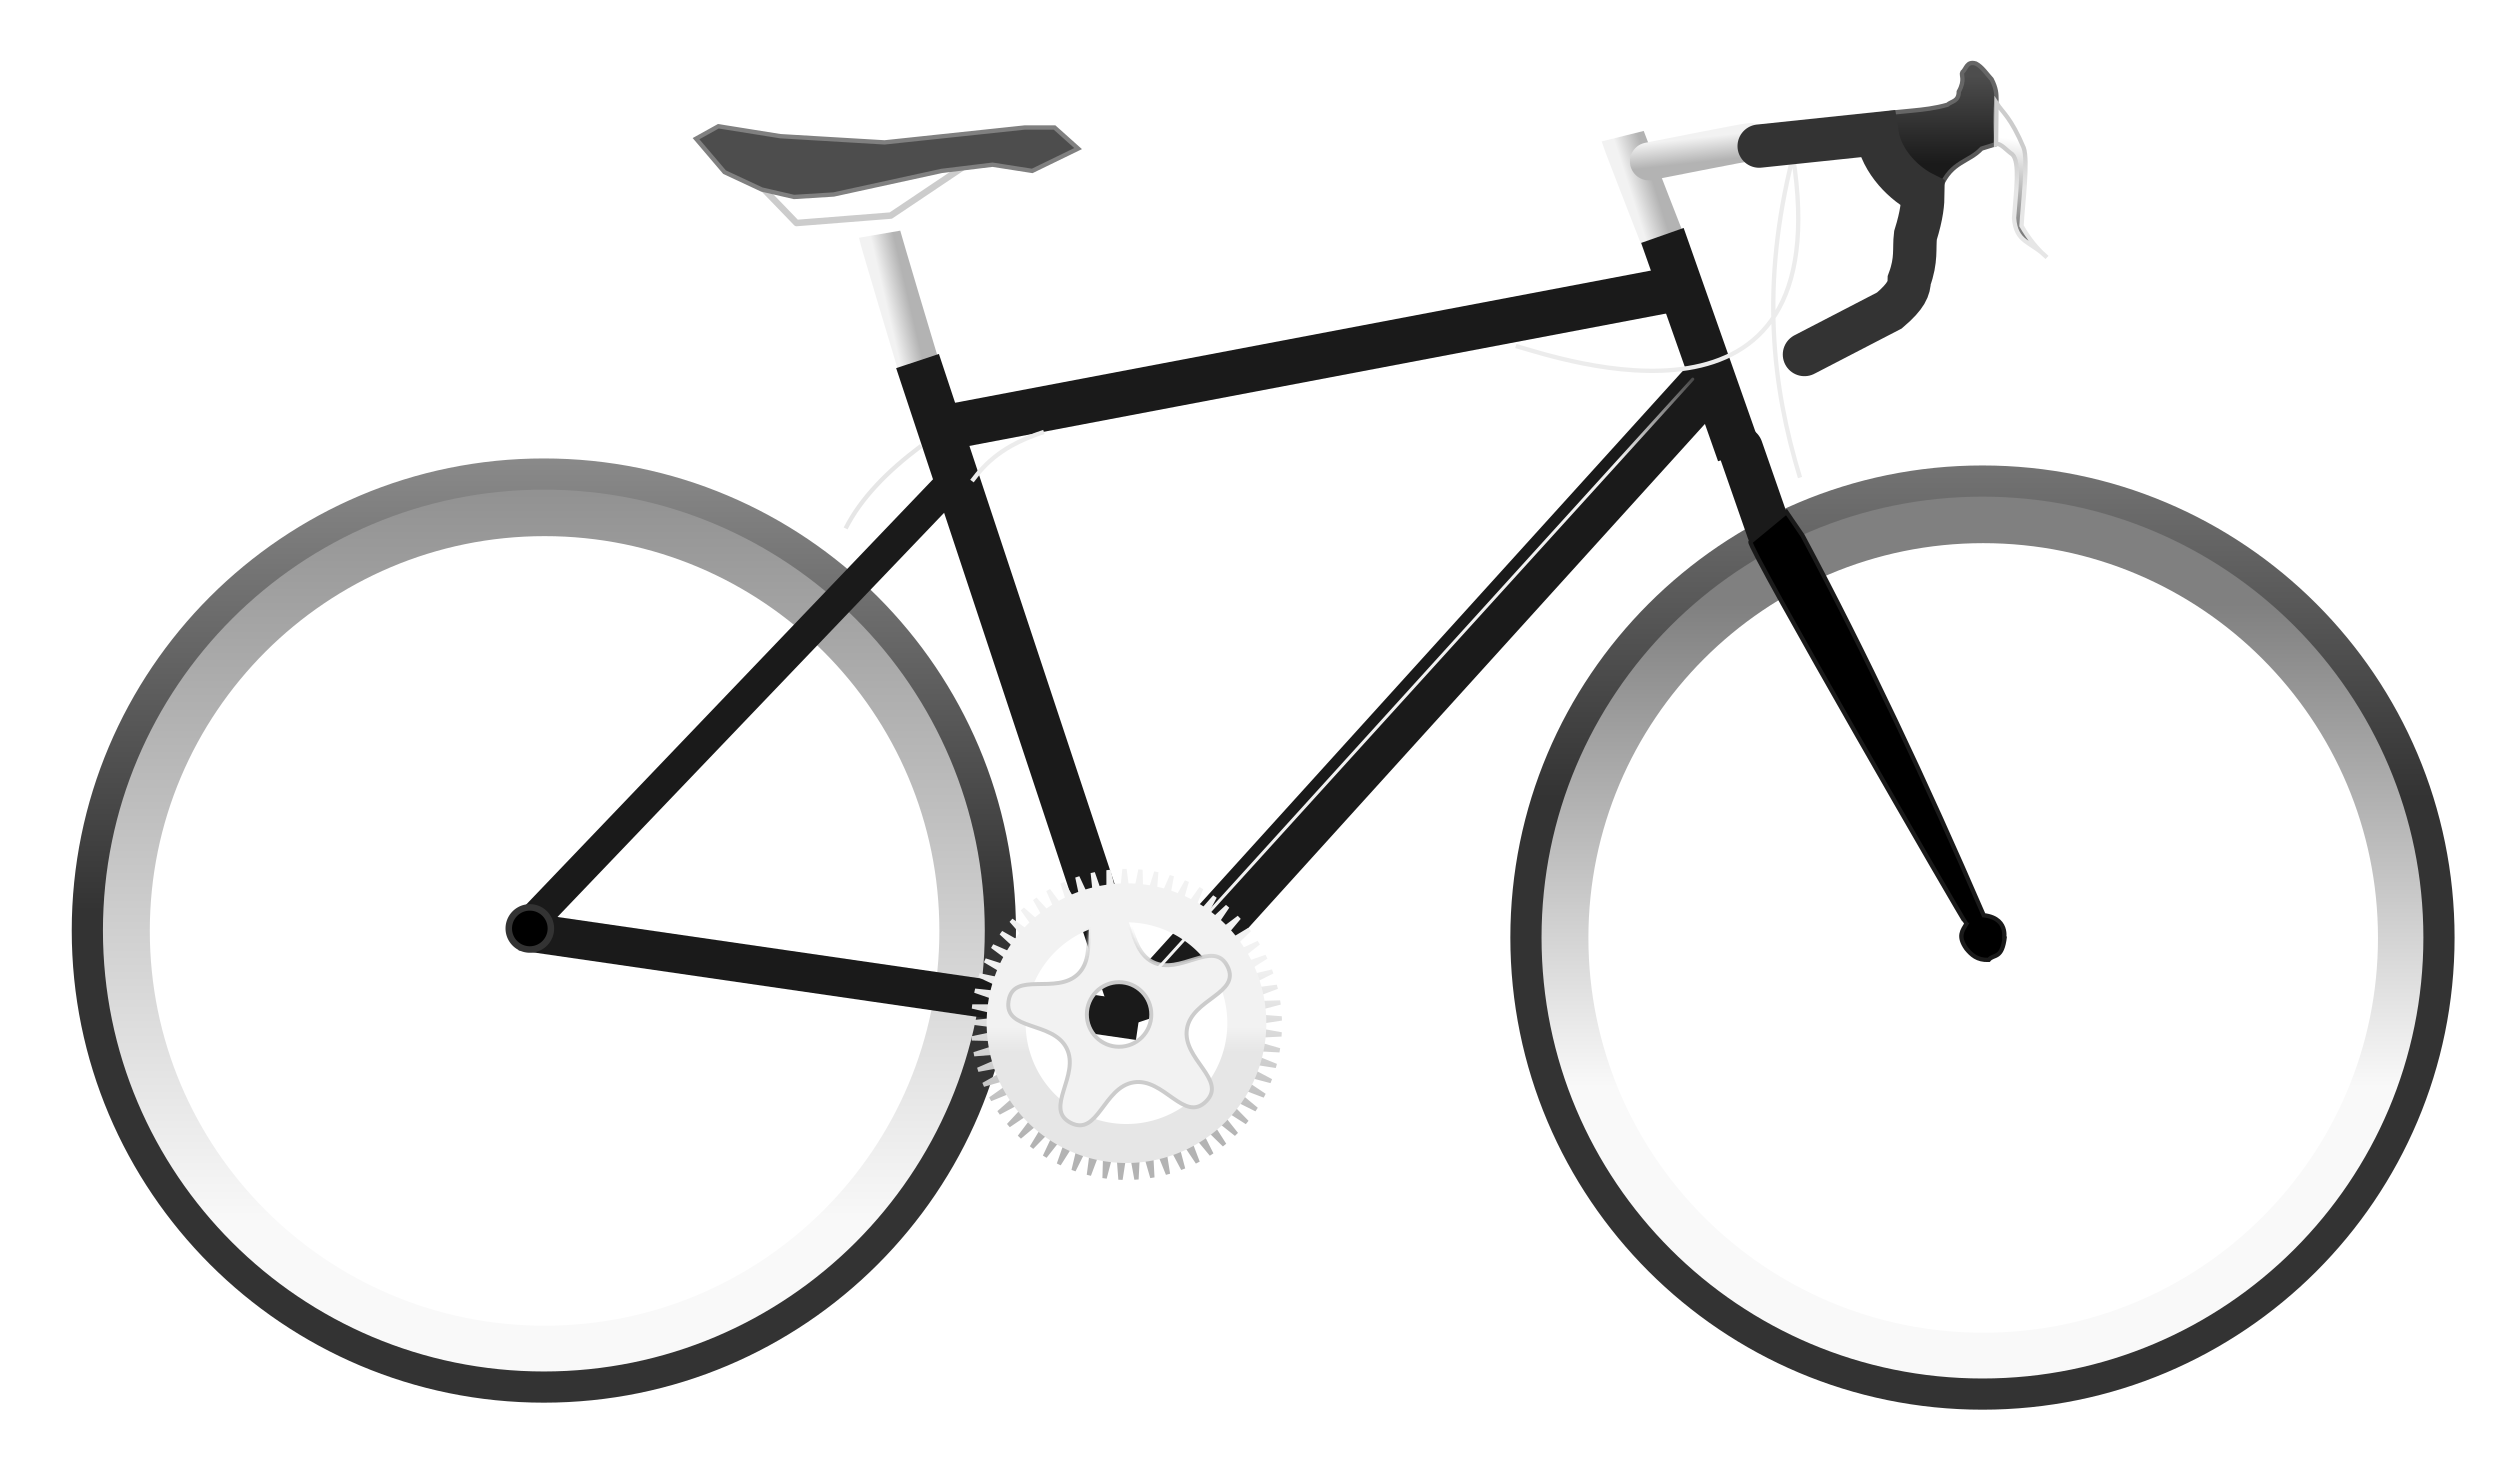 <?xml version="1.0" encoding="UTF-8" standalone="no"?>
<!-- Created with Inkscape (http://www.inkscape.org/) -->

<svg
   xmlns:dc="http://purl.org/dc/elements/1.1/"
   xmlns:cc="http://creativecommons.org/ns#"
   xmlns:rdf="http://www.w3.org/1999/02/22-rdf-syntax-ns#"
   xmlns:svg="http://www.w3.org/2000/svg"
   xmlns="http://www.w3.org/2000/svg"
   xmlns:xlink="http://www.w3.org/1999/xlink"
   xmlns:sodipodi="http://sodipodi.sourceforge.net/DTD/sodipodi-0.dtd"
   xmlns:inkscape="http://www.inkscape.org/namespaces/inkscape"
   id="svg2"
   version="1.1"
   inkscape:version="0.48.2 r9819"
   width="577"
   height="339"
   sodipodi:docname="road.svg">
  <defs
     id="defs6">
    <linearGradient
       inkscape:collect="always"
       id="linearGradient3939">
      <stop
         style="stop-color:#f2f2f2;stop-opacity:1;"
         offset="0"
         id="stop3941" />
      <stop
         style="stop-color:#f2f2f2;stop-opacity:0;"
         offset="1"
         id="stop3943" />
    </linearGradient>
    <linearGradient
       inkscape:collect="always"
       id="linearGradient3974">
      <stop
         style="stop-color:#cccccc;stop-opacity:1"
         offset="0"
         id="stop3976" />
      <stop
         style="stop-color:#e6e6e6;stop-opacity:1"
         offset="1"
         id="stop3978" />
    </linearGradient>
    <linearGradient
       inkscape:collect="always"
       id="linearGradient3966">
      <stop
         style="stop-color:#666666;stop-opacity:1"
         offset="0"
         id="stop3968" />
      <stop
         style="stop-color:#ffffff;stop-opacity:1"
         offset="1"
         id="stop3970" />
    </linearGradient>
    <linearGradient
       inkscape:collect="always"
       id="linearGradient3956">
      <stop
         style="stop-color:#4d4d4d;stop-opacity:1"
         offset="0"
         id="stop3958" />
      <stop
         style="stop-color:#666666;stop-opacity:1"
         offset="1"
         id="stop3960" />
    </linearGradient>
    <linearGradient
       inkscape:collect="always"
       id="linearGradient3948">
      <stop
         style="stop-color:#1a1a1a;stop-opacity:1"
         offset="0"
         id="stop3950" />
      <stop
         style="stop-color:#4d4d4d;stop-opacity:1"
         offset="1"
         id="stop3952" />
    </linearGradient>
    <linearGradient
       inkscape:collect="always"
       id="linearGradient3900">
      <stop
         style="stop-color:#cccccc;stop-opacity:1;"
         offset="0"
         id="stop3902" />
      <stop
         style="stop-color:#cccccc;stop-opacity:0;"
         offset="1"
         id="stop3904" />
    </linearGradient>
    <linearGradient
       inkscape:collect="always"
       id="linearGradient3887">
      <stop
         style="stop-color:#e6e6e6;stop-opacity:1"
         offset="0"
         id="stop3889" />
      <stop
         style="stop-color:#f2f2f2;stop-opacity:1"
         offset="1"
         id="stop3891" />
    </linearGradient>
    <linearGradient
       inkscape:collect="always"
       id="linearGradient3877">
      <stop
         style="stop-color:#f2f2f2;stop-opacity:1"
         offset="0"
         id="stop3879" />
      <stop
         style="stop-color:#b3b3b3;stop-opacity:1"
         offset="1"
         id="stop3881" />
    </linearGradient>
    <linearGradient
       inkscape:collect="always"
       id="linearGradient3836">
      <stop
         style="stop-color:#333333;stop-opacity:1"
         offset="0"
         id="stop3838" />
      <stop
         style="stop-color:#999999;stop-opacity:1"
         offset="1"
         id="stop3840" />
    </linearGradient>
    <linearGradient
       inkscape:collect="always"
       id="linearGradient3812">
      <stop
         style="stop-color:#808080;stop-opacity:1"
         offset="0"
         id="stop3814" />
      <stop
         style="stop-color:#f9f9f9;stop-opacity:1"
         offset="1"
         id="stop3816" />
    </linearGradient>
    <linearGradient
       inkscape:collect="always"
       xlink:href="#linearGradient3812"
       id="linearGradient3818"
       x1="434.64"
       y1="150.59"
       x2="434.64"
       y2="271.568"
       gradientUnits="userSpaceOnUse" />
    <linearGradient
       inkscape:collect="always"
       xlink:href="#linearGradient3812"
       id="linearGradient3834"
       x1="442.556"
       y1="92.584"
       x2="442.556"
       y2="307.502"
       gradientUnits="userSpaceOnUse" />
    <linearGradient
       inkscape:collect="always"
       xlink:href="#linearGradient3836"
       id="linearGradient3842"
       x1="438.478"
       y1="201.962"
       x2="438.478"
       y2="79.52"
       gradientUnits="userSpaceOnUse" />
    <linearGradient
       inkscape:collect="always"
       xlink:href="#linearGradient3836"
       id="linearGradient3850"
       x1="432.81"
       y1="229.694"
       x2="432.81"
       y2="106.874"
       gradientUnits="userSpaceOnUse" />
    <linearGradient
       inkscape:collect="always"
       xlink:href="#linearGradient3877"
       id="linearGradient3883"
       x1="262.869"
       y1="240.445"
       x2="262.869"
       y2="280.356"
       gradientUnits="userSpaceOnUse" />
    <linearGradient
       inkscape:collect="always"
       xlink:href="#linearGradient3887"
       id="linearGradient3893"
       x1="268.074"
       y1="260.559"
       x2="268.074"
       y2="254.752"
       gradientUnits="userSpaceOnUse" />
    <linearGradient
       inkscape:collect="always"
       xlink:href="#linearGradient3900"
       id="linearGradient3906"
       x1="266.015"
       y1="240.56"
       x2="266.015"
       y2="231.536"
       gradientUnits="userSpaceOnUse" />
    <linearGradient
       inkscape:collect="always"
       xlink:href="#linearGradient3877"
       id="linearGradient3918"
       x1="387.255"
       y1="65.996"
       x2="392.674"
       y2="64.278"
       gradientUnits="userSpaceOnUse" />
    <linearGradient
       inkscape:collect="always"
       xlink:href="#linearGradient3877"
       id="linearGradient3928"
       gradientUnits="userSpaceOnUse"
       x1="387.255"
       y1="65.996"
       x2="392.674"
       y2="64.278"
       gradientTransform="matrix(-0.114,0.971,-0.763,-0.22,494.868,-311.779)" />
    <linearGradient
       inkscape:collect="always"
       xlink:href="#linearGradient3877"
       id="linearGradient3934"
       gradientUnits="userSpaceOnUse"
       x1="387.255"
       y1="65.996"
       x2="392.674"
       y2="64.278"
       gradientTransform="matrix(0.933,0.055,-0.059,0.998,-143.002,1.626)" />
    <linearGradient
       inkscape:collect="always"
       xlink:href="#linearGradient3948"
       id="linearGradient3954"
       x1="461.495"
       y1="55.637"
       x2="461.495"
       y2="35.307"
       gradientUnits="userSpaceOnUse" />
    <linearGradient
       inkscape:collect="always"
       xlink:href="#linearGradient3956"
       id="linearGradient3962"
       x1="463.722"
       y1="62.447"
       x2="463.722"
       y2="44.079"
       gradientUnits="userSpaceOnUse" />
    <linearGradient
       inkscape:collect="always"
       xlink:href="#linearGradient3966"
       id="linearGradient3972"
       x1="474.566"
       y1="75.198"
       x2="477.995"
       y2="50.397"
       gradientUnits="userSpaceOnUse" />
    <linearGradient
       inkscape:collect="always"
       xlink:href="#linearGradient3974"
       id="linearGradient3980"
       x1="469.403"
       y1="55.358"
       x2="472.124"
       y2="62.849"
       gradientUnits="userSpaceOnUse" />
    <linearGradient
       inkscape:collect="always"
       xlink:href="#linearGradient3812"
       id="linearGradient3852"
       gradientUnits="userSpaceOnUse"
       x1="434.64"
       y1="150.59"
       x2="434.64"
       y2="271.568" />
    <linearGradient
       inkscape:collect="always"
       xlink:href="#linearGradient3836"
       id="linearGradient3854"
       gradientUnits="userSpaceOnUse"
       x1="438.478"
       y1="201.962"
       x2="438.478"
       y2="79.52" />
    <linearGradient
       inkscape:collect="always"
       xlink:href="#linearGradient3812"
       id="linearGradient3856"
       gradientUnits="userSpaceOnUse"
       x1="442.556"
       y1="92.584"
       x2="442.556"
       y2="307.502" />
    <linearGradient
       inkscape:collect="always"
       xlink:href="#linearGradient3836"
       id="linearGradient3858"
       gradientUnits="userSpaceOnUse"
       x1="432.81"
       y1="229.694"
       x2="432.81"
       y2="106.874" />
    <linearGradient
       inkscape:collect="always"
       xlink:href="#linearGradient3877"
       id="linearGradient3860"
       gradientUnits="userSpaceOnUse"
       x1="387.255"
       y1="65.996"
       x2="392.674"
       y2="64.278" />
    <linearGradient
       inkscape:collect="always"
       xlink:href="#linearGradient3877"
       id="linearGradient3862"
       gradientUnits="userSpaceOnUse"
       gradientTransform="matrix(0.933,0.055,-0.059,0.998,-143.002,1.626)"
       x1="387.255"
       y1="65.996"
       x2="392.674"
       y2="64.278" />
    <linearGradient
       inkscape:collect="always"
       xlink:href="#linearGradient3877"
       id="linearGradient3864"
       gradientUnits="userSpaceOnUse"
       x1="262.869"
       y1="240.445"
       x2="262.869"
       y2="280.356" />
    <linearGradient
       inkscape:collect="always"
       xlink:href="#linearGradient3887"
       id="linearGradient3866"
       gradientUnits="userSpaceOnUse"
       x1="268.074"
       y1="260.559"
       x2="268.074"
       y2="254.752" />
    <linearGradient
       inkscape:collect="always"
       xlink:href="#linearGradient3900"
       id="linearGradient3868"
       gradientUnits="userSpaceOnUse"
       x1="266.015"
       y1="240.56"
       x2="266.015"
       y2="231.536" />
    <linearGradient
       inkscape:collect="always"
       xlink:href="#linearGradient3877"
       id="linearGradient3870"
       gradientUnits="userSpaceOnUse"
       gradientTransform="matrix(-0.114,0.971,-0.763,-0.22,494.868,-311.779)"
       x1="387.255"
       y1="65.996"
       x2="392.674"
       y2="64.278" />
    <linearGradient
       inkscape:collect="always"
       xlink:href="#linearGradient3948"
       id="linearGradient3872"
       gradientUnits="userSpaceOnUse"
       x1="461.495"
       y1="55.637"
       x2="461.495"
       y2="35.307" />
    <linearGradient
       inkscape:collect="always"
       xlink:href="#linearGradient3956"
       id="linearGradient3874"
       gradientUnits="userSpaceOnUse"
       x1="463.722"
       y1="62.447"
       x2="463.722"
       y2="44.079" />
    <linearGradient
       inkscape:collect="always"
       xlink:href="#linearGradient3966"
       id="linearGradient3876"
       gradientUnits="userSpaceOnUse"
       x1="474.566"
       y1="75.198"
       x2="477.995"
       y2="50.397" />
    <linearGradient
       inkscape:collect="always"
       xlink:href="#linearGradient3974"
       id="linearGradient3878"
       gradientUnits="userSpaceOnUse"
       x1="469.403"
       y1="55.358"
       x2="472.124"
       y2="62.849" />
    <linearGradient
       inkscape:collect="always"
       xlink:href="#linearGradient3966"
       id="linearGradient3884"
       gradientUnits="userSpaceOnUse"
       x1="474.566"
       y1="75.198"
       x2="477.995"
       y2="50.397"
       gradientTransform="translate(-9.718,-17.816)" />
    <linearGradient
       inkscape:collect="always"
       xlink:href="#linearGradient3974"
       id="linearGradient3886"
       gradientUnits="userSpaceOnUse"
       x1="469.403"
       y1="55.358"
       x2="472.124"
       y2="62.849"
       gradientTransform="translate(-9.718,-17.816)" />
    <linearGradient
       inkscape:collect="always"
       xlink:href="#linearGradient3948"
       id="linearGradient3889"
       gradientUnits="userSpaceOnUse"
       x1="461.495"
       y1="55.637"
       x2="461.495"
       y2="35.307"
       gradientTransform="translate(-9.718,-17.816)" />
    <linearGradient
       inkscape:collect="always"
       xlink:href="#linearGradient3956"
       id="linearGradient3891"
       gradientUnits="userSpaceOnUse"
       x1="463.722"
       y1="62.447"
       x2="463.722"
       y2="44.079"
       gradientTransform="translate(-9.718,-17.816)" />
    <linearGradient
       inkscape:collect="always"
       xlink:href="#linearGradient3877"
       id="linearGradient3899"
       gradientUnits="userSpaceOnUse"
       gradientTransform="matrix(-0.114,0.971,-0.763,-0.22,485.15,-329.595)"
       x1="387.255"
       y1="65.996"
       x2="392.674"
       y2="64.278" />
    <linearGradient
       inkscape:collect="always"
       xlink:href="#linearGradient3900"
       id="linearGradient3902"
       gradientUnits="userSpaceOnUse"
       x1="266.015"
       y1="240.56"
       x2="266.015"
       y2="231.536"
       gradientTransform="translate(-9.718,-17.816)" />
    <linearGradient
       inkscape:collect="always"
       xlink:href="#linearGradient3877"
       id="linearGradient3916"
       gradientUnits="userSpaceOnUse"
       gradientTransform="matrix(0.933,0.055,-0.059,0.998,-152.72,-16.19)"
       x1="387.255"
       y1="65.996"
       x2="392.674"
       y2="64.278" />
    <linearGradient
       inkscape:collect="always"
       xlink:href="#linearGradient3877"
       id="linearGradient3919"
       gradientUnits="userSpaceOnUse"
       x1="387.255"
       y1="65.996"
       x2="392.674"
       y2="64.278"
       gradientTransform="translate(-9.718,-17.816)" />
    <linearGradient
       inkscape:collect="always"
       xlink:href="#linearGradient3939"
       id="linearGradient3945"
       x1="372.935"
       y1="106.031"
       x2="396.255"
       y2="82.749"
       gradientUnits="userSpaceOnUse" />
  </defs>
  <sodipodi:namedview
     pagecolor="#ffffff"
     bordercolor="#666666"
     borderopacity="1"
     objecttolerance="10"
     gridtolerance="10"
     guidetolerance="10"
     inkscape:pageopacity="0"
     inkscape:pageshadow="2"
     inkscape:window-width="1203"
     inkscape:window-height="756"
     id="namedview4"
     showgrid="false"
     inkscape:zoom="1.2348295"
     inkscape:cx="236.4341"
     inkscape:cy="175.3583"
     inkscape:window-x="18"
     inkscape:window-y="0"
     inkscape:window-maximized="0"
     inkscape:current-layer="svg2" />
  <g
     id="front-wheel"
     transform="translate(-9.718,-17.816)">
    <path
       transform="matrix(0.921,0,0,0.921,37.083,18.587)"
       sodipodi:type="arc"
       style="fill:none;stroke:url(#linearGradient3852);stroke-width:12.866;stroke-linecap:round;stroke-linejoin:miter;stroke-miterlimit:4;stroke-dasharray:none"
       id="path3800"
       sodipodi:cx="467.27026"
       sodipodi:cy="234.20776"
       sodipodi:rx="105.36488"
       sodipodi:ry="105.36488"
       d="m 572.635,234.208 c 0,58.191 -47.173,105.365 -105.365,105.365 -58.191,0 -105.365,-47.173 -105.365,-105.365 0,-58.191 47.173,-105.365 105.365,-105.365 58.191,0 105.365,47.173 105.365,105.365 z" />
    <path
       d="m 572.635,234.208 c 0,58.191 -47.173,105.365 -105.365,105.365 -58.191,0 -105.365,-47.173 -105.365,-105.365 0,-58.191 47.173,-105.365 105.365,-105.365 58.191,0 105.365,47.173 105.365,105.365 z"
       sodipodi:ry="105.36488"
       sodipodi:rx="105.36488"
       sodipodi:cy="234.20776"
       sodipodi:cx="467.27026"
       id="path3798"
       style="fill:none;stroke:url(#linearGradient3854);stroke-width:7.2;stroke-linecap:round;stroke-linejoin:miter;stroke-miterlimit:4;stroke-dasharray:none"
       sodipodi:type="arc" />
  </g>
  <g
     id="rear-wheel"
     transform="translate(-341.748,-19.436)">
    <path
       d="m 572.635,234.208 c 0,58.191 -47.173,105.365 -105.365,105.365 -58.191,0 -105.365,-47.173 -105.365,-105.365 0,-58.191 47.173,-105.365 105.365,-105.365 58.191,0 105.365,47.173 105.365,105.365 z"
       sodipodi:ry="105.36488"
       sodipodi:rx="105.36488"
       sodipodi:cy="234.20776"
       sodipodi:cx="467.27026"
       id="path3808"
       style="fill:none;stroke:url(#linearGradient3856);stroke-width:12.866;stroke-linecap:round;stroke-linejoin:miter;stroke-miterlimit:4;stroke-dasharray:none"
       sodipodi:type="arc"
       transform="matrix(0.921,0,0,0.921,37.083,18.587)" />
    <path
       sodipodi:type="arc"
       style="fill:none;stroke:url(#linearGradient3858);stroke-width:7.2;stroke-linecap:round;stroke-linejoin:miter;stroke-miterlimit:4;stroke-dasharray:none"
       id="path3810"
       sodipodi:cx="467.27026"
       sodipodi:cy="234.20776"
       sodipodi:rx="105.36488"
       sodipodi:ry="105.36488"
       d="m 572.635,234.208 c 0,58.191 -47.173,105.365 -105.365,105.365 -58.191,0 -105.365,-47.173 -105.365,-105.365 0,-58.191 47.173,-105.365 105.365,-105.365 58.191,0 105.365,47.173 105.365,105.365 z" />
  </g>
  <path
     style="fill:none;stroke:url(#linearGradient3919);stroke-width:10;stroke-linecap:butt;stroke-linejoin:miter;stroke-miterlimit:4;stroke-opacity:1;stroke-dasharray:none"
     d="m 374.52,31.43 c 0.286,1.145 11.166,28.918 11.166,28.918"
     id="stem"
     inkscape:connector-curvature="0" />
  <path
     inkscape:connector-curvature="0"
     id="seat-post"
     d="m 203.015,54.054 c 0.2,1.159 8.725,29.481 8.725,29.481"
     style="fill:none;stroke:url(#linearGradient3916);stroke-width:9.669;stroke-linecap:butt;stroke-linejoin:miter;stroke-miterlimit:4;stroke-opacity:1;stroke-dasharray:none" />
  <g
     id="color-me"
     style="fill:#000000;stroke:#1a1a1a"
     transform="translate(-9.718,-17.816)">
    <path
       inkscape:connector-curvature="0"
       id="path2987"
       d="m 393.4,72.152 17.752,50.392"
       style="fill:#000000;stroke:#1a1a1a;stroke-width:10.4;stroke-linecap:butt;stroke-linejoin:miter;stroke-miterlimit:4;stroke-opacity:1;stroke-dasharray:none" />
    <path
       inkscape:connector-curvature="0"
       id="path3757"
       d="M 397.981,84.177 226.191,116.818"
       style="fill:#000000;stroke:#1a1a1a;stroke-width:10.4;stroke-linecap:butt;stroke-linejoin:miter;stroke-miterlimit:4;stroke-opacity:1;stroke-dasharray:none" />
    <path
       sodipodi:nodetypes="cc"
       inkscape:connector-curvature="0"
       id="path3759"
       d="M 405.998,103.647 273.72,249.669"
       style="fill:#000000;stroke:#1a1a1a;stroke-width:12;stroke-linecap:butt;stroke-linejoin:miter;stroke-miterlimit:4;stroke-opacity:1;stroke-dasharray:none" />
    <path
       sodipodi:nodetypes="cc"
       style="fill:#000000;stroke:#1a1a1a;stroke-width:10.4;stroke-linecap:butt;stroke-linejoin:miter;stroke-miterlimit:4;stroke-opacity:1;stroke-dasharray:none"
       d="m 221.485,101.144 50.641,152.745"
       id="path3761"
       inkscape:connector-curvature="0" />
    <path
       sodipodi:nodetypes="cc"
       inkscape:connector-curvature="0"
       id="path3763"
       d="m 130.028,232.738 142.507,20.691"
       style="fill:#000000;stroke:#1a1a1a;stroke-width:8.9;stroke-linecap:butt;stroke-linejoin:miter;stroke-miterlimit:4;stroke-opacity:1;stroke-dasharray:none" />
    <path
       style="fill:#000000;stroke:#1a1a1a;stroke-width:7.2;stroke-linecap:butt;stroke-linejoin:miter;stroke-miterlimit:4;stroke-opacity:1;stroke-dasharray:none"
       d="M 129.75,233.267 229.292,129.211"
       id="path3765"
       inkscape:connector-curvature="0"
       sodipodi:nodetypes="cc" />
    <path
       sodipodi:nodetypes="cc"
       style="fill:#000000;stroke:#1a1a1a;stroke-width:10.4;stroke-linecap:round;stroke-linejoin:miter;stroke-miterlimit:4;stroke-opacity:1;stroke-dasharray:none"
       d="m 411.438,121.399 6.585,18.897"
       id="path3777"
       inkscape:connector-curvature="0" />
    <path
       sodipodi:nodetypes="ccccccccc"
       inkscape:connector-curvature="0"
       id="path3786"
       d="m 413.729,142.872 c -0.881,0.852 49.462,88.067 49.819,88.186 -0.856,1.481 -2.085,2.775 0,5.726 1.168,1.409 2.482,2.671 5.154,2.577 1.167,-1.456 3.13,0.024 3.722,-5.44 -0.677,1.92 1.712,-4.102 -4.867,-4.867 -13.226,-30.62 -27.051,-60.043 -41.802,-87.613 l -3.722,-5.44 z"
       style="fill:#000000;stroke:#1a1a1a;stroke-width:1px;stroke-linecap:butt;stroke-linejoin:miter;stroke-opacity:1" />
  </g>
  <path
     sodipodi:type="star"
     style="fill:none;stroke:url(#linearGradient3864);stroke-width:1;stroke-linecap:round;stroke-linejoin:miter;stroke-miterlimit:4;stroke-dasharray:none"
     id="crank-1"
     sodipodi:sides="61"
     sodipodi:cx="269.71115"
     sodipodi:cy="254.25"
     sodipodi:r1="35.83548"
     sodipodi:r2="24.743738"
     sodipodi:arg1="0.78539816"
     sodipodi:arg2="0.83689968"
     inkscape:flatsided="false"
     inkscape:rounded="0"
     inkscape:randomized="0"
     d="m 295.051,279.59 -8.767,-6.966 6.027,9.437 -8.004,-7.83 5.025,10.006 -7.157,-8.612 3.969,10.47 -6.233,-9.302 2.872,10.823 -5.244,-9.893 1.744,11.061 -4.199,-10.38 0.597,11.181 -3.109,-10.757 -0.555,11.183 -1.987,-11.02 -1.702,11.067 -0.843,-11.165 -2.831,10.833 0.309,-11.193 -3.93,10.485 1.458,-11.102 -4.987,10.025 2.592,-10.893 -5.992,9.459 3.699,-10.569 -6.933,8.793 4.766,-10.132 -7.8,8.034 5.782,-9.589 -8.585,7.189 6.738,-8.943 -9.278,6.268 7.621,-8.203 -9.874,5.281 8.424,-7.376 -10.364,4.238 9.138,-6.471 -10.745,3.15 9.755,-5.497 -11.012,2.028 10.269,-4.465 -11.162,0.885 10.673,-3.385 -11.194,-0.267 10.965,-2.27 -11.107,-1.417 11.14,-1.13 -10.903,-2.551 11.197,0.021 -10.583,-3.659 11.136,1.172 -10.15,-4.728 10.956,2.311 -9.61,-5.746 10.66,3.425 -8.969,-6.704 10.252,4.503 -8.232,-7.591 9.734,5.533 -7.408,-8.397 9.114,6.505 -6.505,-9.114 8.397,7.408 -5.533,-9.734 7.591,8.232 -4.503,-10.252 6.704,8.969 -3.425,-10.66 5.746,9.61 -2.311,-10.956 4.728,10.15 -1.172,-11.136 3.659,10.583 -0.021,-11.197 2.551,10.903 1.13,-11.14 1.417,11.107 2.27,-10.965 0.267,11.194 3.385,-10.673 -0.885,11.162 4.465,-10.269 -2.028,11.012 5.497,-9.755 -3.15,10.745 6.471,-9.138 -4.238,10.364 7.376,-8.424 -5.281,9.874 8.203,-7.621 -6.268,9.278 8.943,-6.738 -7.189,8.585 9.589,-5.782 -8.034,7.8 10.132,-4.766 -8.793,6.933 10.569,-3.699 -9.459,5.992 10.893,-2.592 -10.025,4.987 11.102,-1.459 -10.485,3.93 11.193,-0.309 -10.833,2.831 11.165,0.843 -11.067,1.702 11.02,1.987 -11.183,0.555 10.757,3.109 -11.181,-0.597 10.38,4.199 -11.061,-1.744 9.893,5.244 -10.823,-2.872 9.302,6.233 -10.47,-3.969 8.612,7.157 -10.006,-5.025 7.83,8.004 -9.437,-6.027 z"
     inkscape:transform-center-x="1.7323195"
     inkscape:transform-center-y="-1.7323195"
     transform="translate(-9.718,-17.816)" />
  <path
     sodipodi:type="arc"
     style="fill:none;stroke:url(#linearGradient3866);stroke-width:9;stroke-linecap:round;stroke-linejoin:miter;stroke-miterlimit:4;stroke-dasharray:none"
     id="crank-2"
     sodipodi:cx="269.71115"
     sodipodi:cy="253.96368"
     sodipodi:rx="27.772802"
     sodipodi:ry="27.772802"
     d="m 297.484,253.964 a 27.773,27.773 0 1 1 -55.546,0 27.773,27.773 0 1 1 55.546,0 z"
     transform="translate(-9.718,-17.816)" />
  <path
     inkscape:connector-curvature="0"
     style="fill:#f2f2f2;stroke:url(#linearGradient3902);stroke-width:0.919;stroke-linecap:round;stroke-linejoin:miter;stroke-miterlimit:4;stroke-dasharray:none"
     d="m 255.751,208.559 c -0.201,0.011 -0.406,0.059 -0.625,0.094 -6.994,1.108 -1.243,11.087 -6.25,16.094 -5.007,5.007 -14.986,-0.744 -16.094,6.25 -1.108,6.994 10.16,4.597 13.375,10.906 3.215,6.309 -5.341,14.035 0.969,17.25 6.309,3.215 7.537,-8.236 14.531,-9.344 6.994,-1.108 11.68,9.413 16.688,4.406 5.007,-5.007 -5.514,-9.725 -4.406,-16.719 1.108,-6.994 12.559,-8.191 9.344,-14.5 -3.215,-6.309 -10.941,2.246 -17.25,-0.969 -6.112,-3.114 -4.056,-13.812 -10.281,-13.469 z m 2.531,18.125 c 4.111,0 7.438,3.357 7.438,7.469 0,4.111 -3.326,7.438 -7.438,7.438 -4.111,0 -7.438,-3.326 -7.438,-7.438 0,-4.111 3.326,-7.469 7.438,-7.469 z"
     id="crank3" />
  <path
     inkscape:connector-curvature="0"
     id="handlebar-tube"
     d="m 403.905,32.768 c -0.907,0.026 -23.344,4.482 -23.344,4.482"
     style="fill:none;stroke:url(#linearGradient3899);stroke-width:8.755;stroke-linecap:round;stroke-linejoin:miter;stroke-miterlimit:4;stroke-opacity:1;stroke-dasharray:none" />
  <path
     style="fill:none;stroke:#cccccc;stroke-width:1.5;stroke-linecap:round;stroke-linejoin:round;stroke-miterlimit:4;stroke-opacity:1;stroke-dasharray:none"
     d="m 175.53,42.883 c 1.145,1.145 8.303,8.59 8.303,8.59 l 21.76,-1.718 20.901,-14.03"
     id="saddle-post"
     inkscape:connector-curvature="0"
     sodipodi:nodetypes="cccc" />
  <path
     style="fill:#4d4d4d;stroke:#808080;stroke-width:1px;stroke-linecap:butt;stroke-linejoin:miter;stroke-opacity:1"
     d="m 160.641,32.003 5.154,-2.863 14.316,2.291 24.051,1.432 32.354,-3.436 6.872,0 5.44,4.867 -10.594,5.154 -9.162,-1.432 -11.739,1.432 -24.91,5.44 -9.162,0.573 -7.444,-1.718 -8.59,-4.008 z"
     id="saddle"
     inkscape:connector-curvature="0" />
  <path
     style="fill:none;stroke:#ececec;stroke-width:1px;stroke-linecap:butt;stroke-linejoin:miter;stroke-opacity:1"
     d="m 349.846,79.855 c 9.797,2.735 74.845,25.459 63.976,-43.731 -7.534,29.668 -4.811,53.025 1.62,74.099"
     id="forward-brake-cables"
     inkscape:connector-curvature="0"
     sodipodi:nodetypes="ccc" />
  <path
     style="fill:none;stroke:#e6e6e6;stroke-width:1px;stroke-linecap:butt;stroke-linejoin:miter;stroke-opacity:1"
     d="m 212.58,102.935 c -7.814,5.841 -13.912,12.111 -17.411,19.031"
     id="rear-brake-cables"
     inkscape:connector-curvature="0"
     sodipodi:nodetypes="cc" />
  <path
     style="fill:none;stroke:#ececec;stroke-width:1px;stroke-linecap:butt;stroke-linejoin:miter;stroke-opacity:1"
     d="m 240.924,99.696 c -9.538,3.112 -13.453,7.161 -16.601,11.338"
     id="rear-brake-cables2"
     inkscape:connector-curvature="0"
     sodipodi:nodetypes="cc" />
  <path
     style="fill:url(#linearGradient3889);fill-opacity:1;stroke:url(#linearGradient3891);stroke-width:1px;stroke-linecap:butt;stroke-linejoin:miter;stroke-opacity:1"
     d="m 433.866,26.507 c -0.509,1.068 14.649,21.511 14.071,16.601 2.471,-5.887 6.445,-5.635 9.414,-8.807 l 3.239,-1.012 c 0.26,-2.194 -0.481,-4.146 0.202,-10.325 -0.021,-1.274 -0.026,-2.534 -1.114,-4.657 -1.202,-1.309 -2.174,-2.873 -3.644,-3.644 -2.147,-0.646 -2.19,1.232 -3.138,2.025 -0.364,0.584 0.735,1.711 -0.81,4.454 -0.015,2.306 -1.653,2.176 -2.632,3.037 -5.611,1.6 -10.828,1.233 -15.589,2.328 z"
     id="brifter-hood"
     inkscape:connector-curvature="0"
     sodipodi:nodetypes="ccccccccccc" />
  <path
     style="fill:url(#linearGradient3884);fill-opacity:1;stroke:url(#linearGradient3886);stroke-width:1px;stroke-linecap:butt;stroke-linejoin:miter;stroke-opacity:1"
     d="m 460.792,23.774 c 1.473,2.279 3.309,3.312 6.276,10.325 1.076,3.023 -0.218,12.908 -0.506,18.019 1.684,2.976 3.647,5.393 5.871,7.288 -3.745,-3.779 -7.184,-3.31 -7.592,-9.111 0.417,-6.044 1.445,-12.916 -0.405,-14.678 -1.257,-0.818 -2.73,-2.716 -3.745,-2.328 z"
     id="brifter"
     inkscape:connector-curvature="0"
     sodipodi:nodetypes="cccccccc" />
  <path
     style="fill:none;stroke:#333333;stroke-width:10;stroke-linecap:round;stroke-linejoin:miter;stroke-miterlimit:4;stroke-opacity:1;stroke-dasharray:none"
     d="m 406.015,33.721 27.2,-2.863 c 1.033,6.729 6.589,11.727 10.594,13.743 -0.023,2.283 -0.192,4.821 -1.718,9.735 -0.363,2.983 0.318,5.591 -1.432,10.307 -0.03,1.871 -0.629,3.645 -4.581,7.015 l -19.613,10.164"
     id="handlebar"
     inkscape:connector-curvature="0"
     sodipodi:nodetypes="ccccccc" />
  <path
     sodipodi:type="arc"
     style="fill:#000000;stroke:#333333;stroke-width:1.5;stroke-linecap:round;stroke-linejoin:round;stroke-miterlimit:4;stroke-dasharray:none"
     id="rear-hub"
     sodipodi:cx="120.66443"
     sodipodi:cy="213.47659"
     sodipodi:rx="4.8589706"
     sodipodi:ry="4.8589706"
     d="m 125.523,213.477 a 4.859,4.859 0 1 1 -9.718,0 4.859,4.859 0 1 1 9.718,0 z"
     transform="translate(1.62,0.81)" />
  <path
     style="fill:none;stroke:url(#linearGradient3945);stroke-width:0.7;stroke-linecap:round;stroke-linejoin:miter;stroke-miterlimit:4;stroke-opacity:1;stroke-dasharray:none"
     d="M 390.693,87.499 265.93,224.982"
     id="rear-shift-cable"
     inkscape:connector-curvature="0"
     sodipodi:nodetypes="cc" />
</svg>
